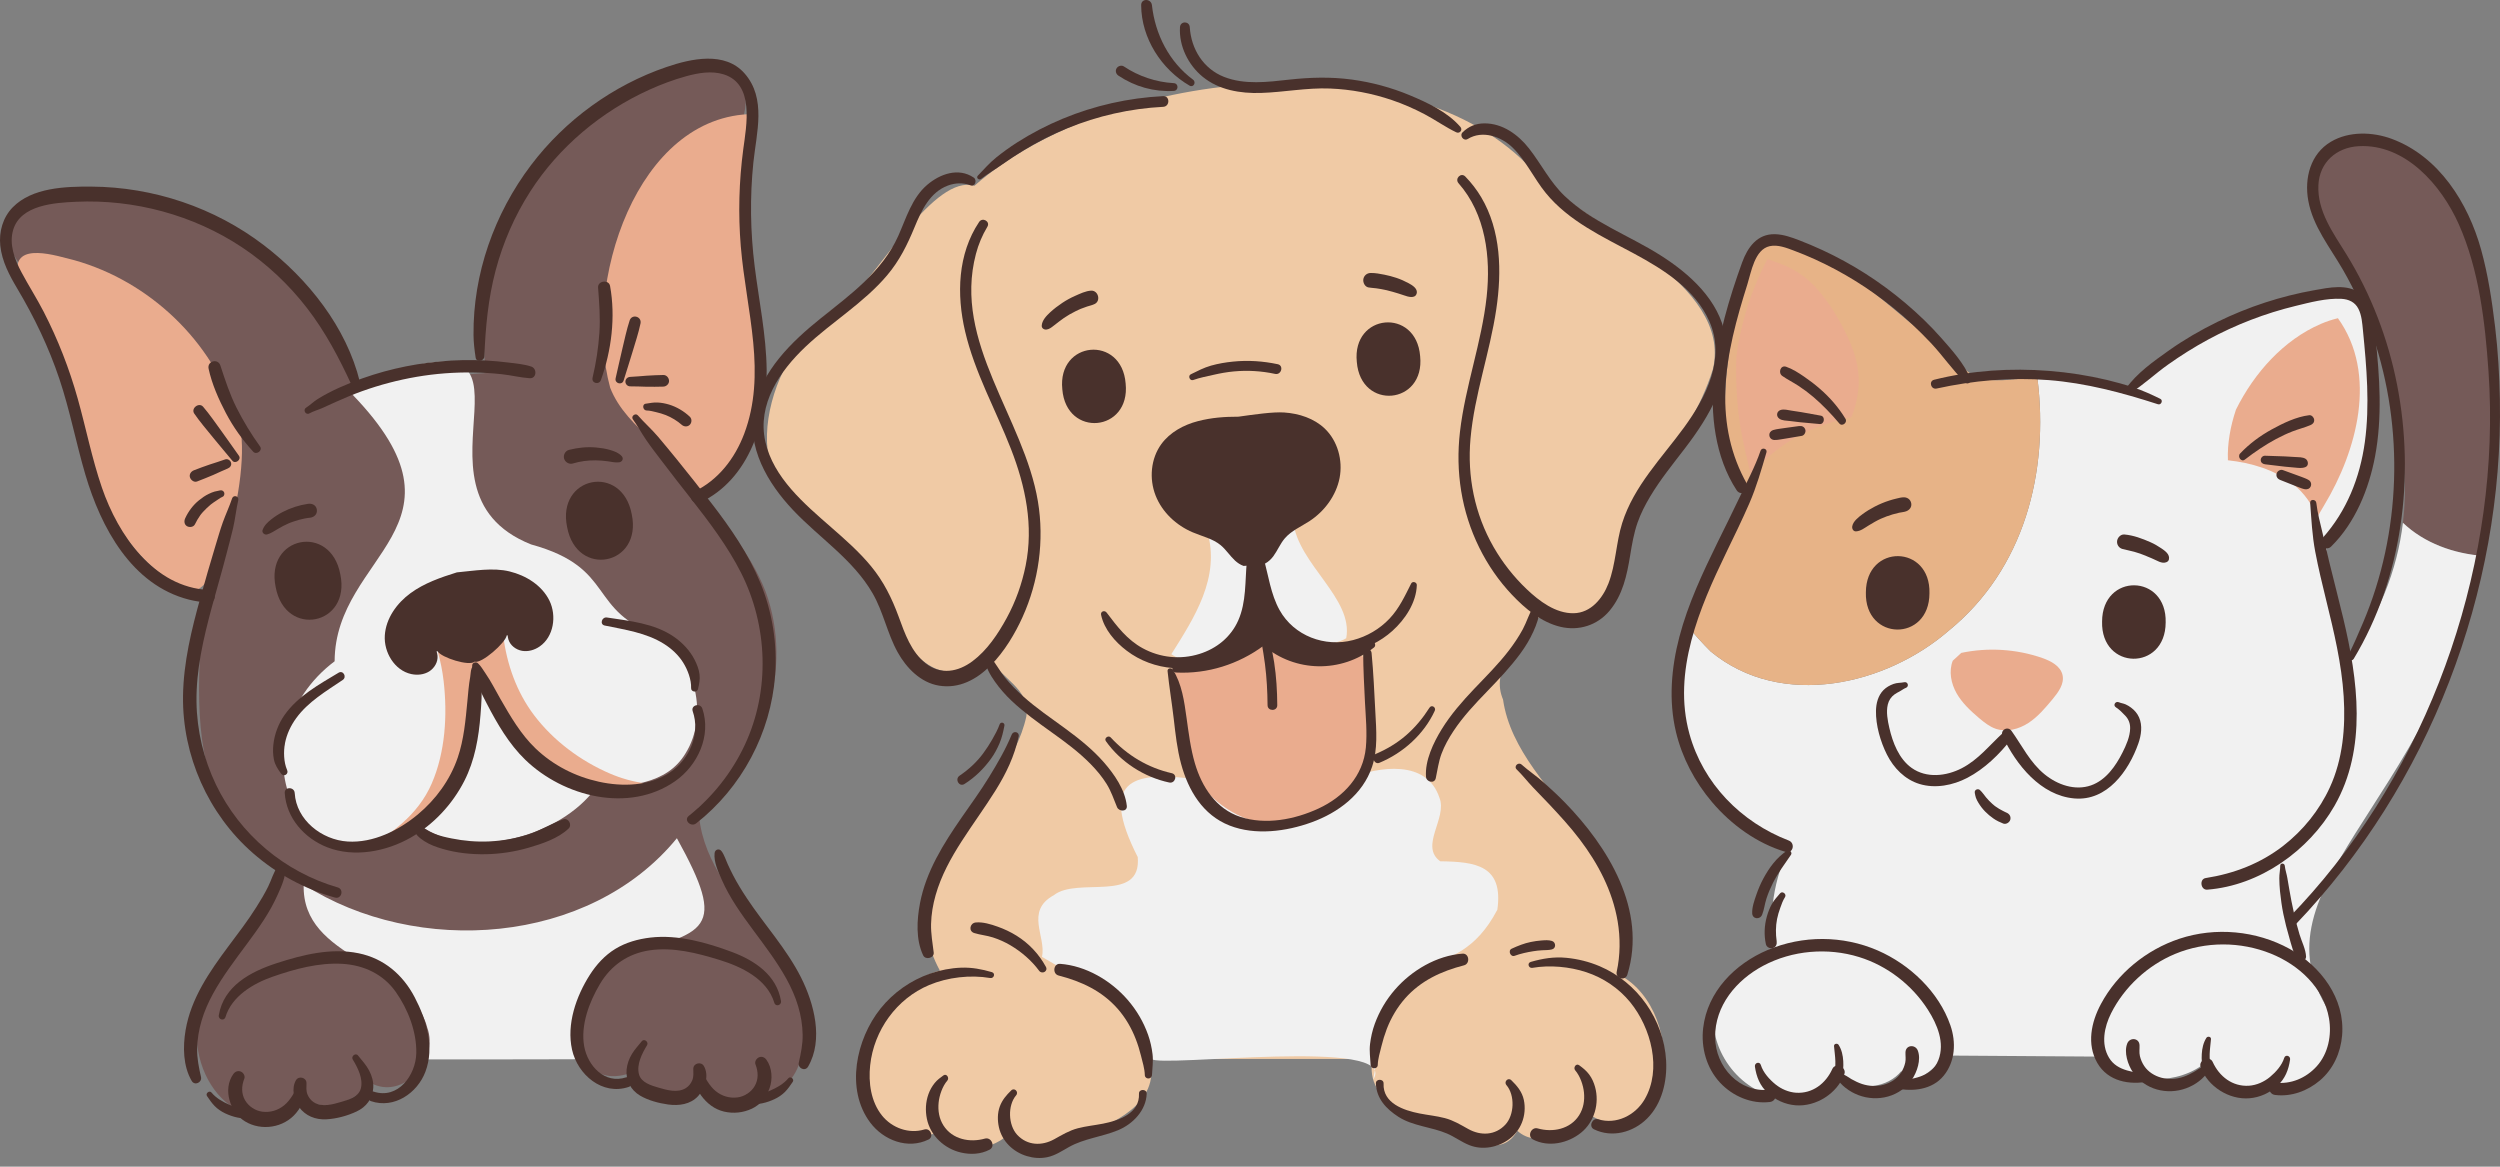 <svg width="120" height="56" viewBox="0 0 120 56" fill="none" xmlns="http://www.w3.org/2000/svg">
<rect x="0" y="0" width="120" height="56" fill="#808080" stroke="none"/>
<g id="Group 10339">
<g id="Group">
<g id="Group_2">
<path id="Vector" d="M77.26 28.611C77.608 24.319 81.023 21.614 82.228 17.692C83.122 13.616 76.474 10.982 73.871 8.531C68.266 1.728 53.325 3.146 46.775 8.916C44.846 8.358 42.234 13.072 40.778 14.34C37.289 16.119 35.003 22.314 38.71 24.765C42.59 26.564 43.128 34.69 47.479 31.511C47.967 32.562 49.476 33.019 49.263 34.395C48.358 38.548 42.537 41.875 45.115 46.589C40.724 47.814 39.893 55.727 44.866 54.414C45.858 55.343 47.403 55.355 48.4 54.459C49.059 55.77 50.756 55.049 51.758 54.577C53.395 53.956 55.711 52.996 55.2 50.83H65.883C65.453 53.043 68.166 53.684 69.723 54.348C70.729 54.764 72.116 55.564 72.831 54.276C73.823 55.189 75.5 54.304 76.335 53.526C80.284 55.859 81.2 48.623 77.717 46.782C79.987 41.387 72.831 38.385 72.146 33.579C72.009 33.252 71.951 32.901 72.015 32.517C72.109 31.962 72.429 31.47 72.723 30.999C72.867 30.611 73.061 30.337 73.291 30.142C73.409 29.996 73.54 29.861 73.693 29.746C74.098 29.444 74.571 29.435 75.014 29.612C75.88 29.535 76.755 29.482 77.26 28.611Z" fill="#F0CAA5"/>
<path id="Vector_2" d="M71.873 43.666C69.754 47.686 67.094 44.399 65.916 51.818C67.229 49.753 55.676 51.27 55.266 50.83C54.561 48.201 51.88 47.056 50.016 45.931C50.229 44.962 49.184 43.739 50.583 42.97C51.725 42.065 54.806 43.382 54.611 41.139C50.837 33.711 61.4 39.737 64.761 37.349C66.202 36.793 68.48 36.438 69.095 38.296C69.483 39.272 68.122 40.615 69.132 41.342C70.822 41.364 72.174 41.531 71.873 43.666Z" fill="#F1F1F1"/>
<path id="Vector_3" d="M64.619 30.635C63.273 31.429 61.41 30.12 60.794 28.871C60.335 27.417 58.613 33.04 56.224 31.402C57.299 29.689 58.611 27.711 57.941 25.486C60.179 26.26 59.874 28.243 62.075 25.052C62.326 27.103 64.976 28.723 64.619 30.635Z" fill="#F1F1F1"/>
<path id="Vector_4" d="M65.554 31.653C64.445 30.535 60.947 31.616 60.606 28.663C59.776 30.162 58.489 31.763 56.441 31.811C54.938 42.063 68.247 42.392 65.554 31.653Z" fill="#EAAC8E"/>
<path id="Vector_5" d="M65.76 30.758C63.099 31.798 60.079 29.432 60.475 26.596C60.276 26.65 60.06 26.618 59.864 26.569C60.703 28.936 58.958 31.659 56.458 31.893C56.215 31.92 56.203 32.27 56.458 32.282C57.966 32.354 59.447 31.887 60.654 30.993C62.172 32.276 64.376 32.315 65.949 31.082C66.102 30.962 65.937 30.694 65.76 30.758Z" fill="#49312C"/>
</g>
<g id="Group_3">
<g id="Group_4">
<path id="Vector_6" d="M46.736 8.522C46.008 8.03 45.122 8.346 44.506 8.872C43.77 9.5 43.498 10.473 43.116 11.325C42.346 13.044 40.806 14.148 39.379 15.293C38 16.401 36.559 17.794 36.2 19.603C35.831 21.468 36.834 23.18 38.073 24.49C39.335 25.825 40.954 26.861 41.887 28.482C42.401 29.373 42.589 30.406 43.086 31.305C43.503 32.059 44.191 32.768 45.074 32.911C46.998 33.224 48.399 31.13 49.08 29.624C49.864 27.891 50.132 25.946 49.82 24.069C49.153 20.053 45.724 16.439 46.845 12.186C46.966 11.726 47.149 11.292 47.393 10.885C47.546 10.63 47.16 10.411 46.998 10.654C45.966 12.197 45.913 14.14 46.323 15.899C46.785 17.882 47.794 19.667 48.527 21.552C49.227 23.35 49.618 25.228 49.231 27.149C49.054 28.025 48.752 28.874 48.325 29.659C47.907 30.425 47.387 31.211 46.678 31.739C45.993 32.25 45.162 32.405 44.449 31.854C43.735 31.3 43.43 30.404 43.131 29.588C42.807 28.706 42.41 27.906 41.81 27.178C41.241 26.487 40.565 25.895 39.893 25.307C38.616 24.19 37.123 22.935 36.736 21.197C36.335 19.402 37.435 17.803 38.68 16.629C39.937 15.444 41.454 14.545 42.578 13.219C43.171 12.521 43.551 11.749 43.898 10.908C44.227 10.109 44.629 9.234 45.496 8.908C45.843 8.778 46.231 8.759 46.579 8.895C46.805 8.982 46.916 8.643 46.736 8.522Z" fill="#49312C"/>
</g>
<g id="Group_5">
<path id="Vector_7" d="M47.275 31.659C47.315 32.034 47.541 32.415 47.755 32.718C47.992 33.053 48.261 33.359 48.559 33.641C49.15 34.199 49.814 34.674 50.473 35.146C51.132 35.616 51.785 36.098 52.353 36.678C52.64 36.971 52.904 37.286 53.121 37.636C53.341 37.99 53.46 38.364 53.619 38.745C53.711 38.965 54.118 38.976 54.087 38.681C54.005 37.905 53.485 37.163 52.985 36.59C52.44 35.967 51.785 35.448 51.12 34.96C50.44 34.461 49.738 33.988 49.109 33.423C48.802 33.148 48.508 32.852 48.246 32.533C47.992 32.221 47.808 31.846 47.542 31.548C47.457 31.452 47.261 31.523 47.275 31.659Z" fill="#49312C"/>
</g>
<g id="Group_6">
<path id="Vector_8" d="M53.081 35.574C53.792 36.58 54.919 37.304 56.124 37.561C56.414 37.623 56.539 37.18 56.247 37.114C55.1 36.855 54.11 36.257 53.312 35.395C53.201 35.275 52.983 35.435 53.081 35.574Z" fill="#49312C"/>
</g>
<g id="Group_7">
<path id="Vector_9" d="M52.852 29.516C53.002 30.213 53.524 30.811 54.081 31.233C54.724 31.722 55.499 32.004 56.304 32.067C57.965 32.197 59.62 31.464 60.236 29.841C60.596 28.891 60.597 27.846 60.449 26.856C60.395 26.491 59.88 26.622 59.849 26.938C59.757 27.891 59.831 28.886 59.435 29.782C59.082 30.581 58.396 31.133 57.569 31.39C56.663 31.673 55.686 31.571 54.852 31.117C54.1 30.708 53.623 30.069 53.118 29.404C53.021 29.275 52.815 29.345 52.852 29.516Z" fill="#49312C"/>
</g>
<g id="Group_8">
<path id="Vector_10" d="M57.274 18.241C57.583 18.13 57.93 18.064 58.251 17.991C58.57 17.918 58.894 17.859 59.221 17.829C59.884 17.767 60.552 17.806 61.203 17.947C61.506 18.013 61.635 17.546 61.331 17.482C60.626 17.332 59.902 17.284 59.185 17.357C58.828 17.393 58.474 17.452 58.129 17.55C57.779 17.65 57.481 17.807 57.158 17.966C57.006 18.04 57.112 18.298 57.274 18.241Z" fill="#49312C"/>
</g>
<g id="Group_9">
<path id="Vector_11" d="M70.452 6.671C71.156 6.235 72.066 6.553 72.614 7.093C73.256 7.724 73.632 8.57 74.198 9.264C75.304 10.62 76.94 11.368 78.447 12.179C79.861 12.941 81.367 13.889 82.045 15.415C82.842 17.209 81.895 19.061 80.837 20.514C79.762 21.989 78.427 23.326 77.865 25.107C77.567 26.053 77.564 27.075 77.206 28.004C76.93 28.721 76.364 29.421 75.535 29.435C74.668 29.449 73.882 28.852 73.285 28.284C72.659 27.689 72.122 27.006 71.692 26.257C70.784 24.673 70.422 22.871 70.584 21.056C70.772 18.941 71.513 16.928 71.823 14.834C72.09 13.036 72.051 11.07 71.096 9.464C70.882 9.104 70.625 8.772 70.333 8.472C70.126 8.259 69.816 8.577 70.01 8.796C71.311 10.272 71.564 12.349 71.36 14.237C71.123 16.433 70.334 18.527 70.079 20.721C69.856 22.642 70.148 24.55 71.006 26.289C71.412 27.111 71.941 27.88 72.572 28.546C73.205 29.215 73.98 29.866 74.896 30.086C75.782 30.298 76.676 30.016 77.261 29.313C77.892 28.556 78.092 27.613 78.247 26.664C78.334 26.133 78.423 25.603 78.6 25.093C78.754 24.652 78.969 24.234 79.208 23.833C79.697 23.014 80.301 22.273 80.879 21.517C82.049 19.988 83.167 18.131 82.815 16.123C82.515 14.406 81.104 13.142 79.7 12.253C78.18 11.291 76.428 10.666 75.106 9.41C74.403 8.742 73.985 7.883 73.394 7.127C72.875 6.465 72.125 5.916 71.247 5.922C70.841 5.924 70.495 6.066 70.205 6.351C70.042 6.511 70.253 6.794 70.452 6.671Z" fill="#49312C"/>
</g>
<g id="Group_10">
<path id="Vector_12" d="M73.59 29.141C73.389 29.473 73.277 29.866 73.091 30.21C72.9 30.561 72.675 30.897 72.433 31.214C71.927 31.878 71.33 32.466 70.756 33.07C70.188 33.668 69.638 34.295 69.204 34.999C68.807 35.644 68.389 36.51 68.449 37.29C68.469 37.542 68.856 37.632 68.917 37.353C69.004 36.956 69.049 36.565 69.193 36.18C69.337 35.795 69.541 35.432 69.767 35.09C70.229 34.392 70.806 33.782 71.386 33.182C71.949 32.599 72.51 32.01 72.989 31.354C73.225 31.03 73.433 30.688 73.598 30.323C73.746 29.994 73.911 29.587 73.882 29.221C73.87 29.07 73.675 29.002 73.59 29.141Z" fill="#49312C"/>
</g>
<g id="Group_11">
<path id="Vector_13" d="M68.614 33.971C68.306 34.458 67.931 34.913 67.495 35.291C67.058 35.671 66.561 35.965 66.029 36.192C65.79 36.294 65.965 36.716 66.208 36.616C67.35 36.144 68.348 35.247 68.868 34.119C68.946 33.949 68.717 33.807 68.614 33.971Z" fill="#49312C"/>
</g>
<g id="Group_12">
<path id="Vector_14" d="M67.736 28.009C67.433 28.608 67.164 29.201 66.695 29.696C66.221 30.195 65.618 30.548 64.953 30.723C63.592 31.081 62.109 30.521 61.42 29.285C60.994 28.522 60.89 27.632 60.653 26.803C60.559 26.479 60.041 26.532 60.052 26.884C60.109 28.57 60.708 30.443 62.399 31.128C63.861 31.72 65.68 31.326 66.838 30.28C67.448 29.73 67.983 28.925 68.007 28.083C68.011 27.942 67.802 27.88 67.736 28.009Z" fill="#49312C"/>
</g>
<path id="Vector_15" d="M64.301 22.94C64.136 23.784 63.585 24.532 62.867 25.006C62.456 25.276 61.981 25.473 61.664 25.848C61.445 26.107 61.319 26.431 61.117 26.704C60.914 26.975 60.585 27.204 60.256 27.128L59.689 27.164C59.539 27.11 59.396 27.015 59.28 26.907C59.031 26.676 58.849 26.38 58.588 26.165C58.207 25.854 57.706 25.746 57.253 25.553C56.459 25.218 55.781 24.585 55.468 23.783C55.153 22.98 55.236 22.018 55.741 21.32C56.158 20.747 56.82 20.39 57.507 20.213C58.163 20.045 58.773 20.001 59.444 20.001C60.2 19.894 61.119 19.762 61.648 19.8C62.356 19.848 63.072 20.081 63.585 20.568C64.209 21.162 64.463 22.094 64.301 22.94Z" fill="#49312C"/>
<g id="Group_13">
<path id="Vector_16" d="M47.096 8.585C47.418 8.332 47.79 8.121 48.125 7.882C48.452 7.649 48.789 7.431 49.131 7.222C49.797 6.814 50.497 6.46 51.22 6.163C52.687 5.562 54.249 5.208 55.833 5.128C56.162 5.112 56.164 4.598 55.833 4.614C54.175 4.698 52.539 5.063 51.006 5.7C50.243 6.016 49.509 6.399 48.813 6.843C48.47 7.063 48.139 7.303 47.821 7.557C47.491 7.821 47.231 8.129 46.939 8.428C46.836 8.533 46.987 8.672 47.096 8.585Z" fill="#49312C"/>
</g>
<g id="Group_14">
<path id="Vector_17" d="M70.099 6.092C69.482 5.376 68.522 4.928 67.662 4.569C66.772 4.198 65.836 3.947 64.88 3.818C63.874 3.683 62.882 3.712 61.876 3.823C60.846 3.937 59.749 4.08 58.757 3.692C57.757 3.301 57.175 2.353 57.109 1.304C57.09 1.002 56.657 1.001 56.639 1.304C56.584 2.209 57.036 3.121 57.734 3.69C58.511 4.323 59.539 4.491 60.515 4.462C61.63 4.428 62.723 4.204 63.842 4.249C64.854 4.289 65.857 4.48 66.817 4.806C67.353 4.988 67.87 5.215 68.372 5.478C68.893 5.751 69.369 6.096 69.899 6.35C70.069 6.432 70.223 6.237 70.099 6.092Z" fill="#49312C"/>
</g>
<g id="Group_15">
<path id="Vector_18" d="M57.265 3.823C56.12 2.976 55.447 1.646 55.293 0.249C55.258 -0.074 54.775 -0.092 54.776 0.249C54.783 1.832 55.748 3.33 57.098 4.11C57.287 4.22 57.433 3.948 57.265 3.823Z" fill="#49312C"/>
</g>
<g id="Group_16">
<path id="Vector_19" d="M56.341 3.991C55.496 3.944 54.648 3.661 53.946 3.189C53.831 3.112 53.662 3.167 53.595 3.281C53.521 3.408 53.571 3.556 53.687 3.633C54.476 4.159 55.393 4.418 56.34 4.364C56.58 4.35 56.581 4.005 56.341 3.991Z" fill="#49312C"/>
</g>
<g id="Group_17">
<path id="Vector_20" d="M50.202 46.405C49.866 45.793 49.391 45.286 48.799 44.916C48.511 44.736 48.201 44.59 47.88 44.477C47.566 44.365 47.171 44.244 46.834 44.279C46.554 44.308 46.472 44.696 46.765 44.787C47.058 44.877 47.367 44.902 47.661 44.997C47.956 45.092 48.236 45.218 48.502 45.375C49.027 45.686 49.513 46.103 49.877 46.595C50.018 46.785 50.321 46.622 50.202 46.405Z" fill="#49312C"/>
</g>
<g id="Group_18">
<path id="Vector_21" d="M47.609 46.662C47.116 46.519 46.654 46.43 46.137 46.448C45.637 46.466 45.132 46.566 44.66 46.728C43.72 47.052 42.885 47.637 42.263 48.414C41.096 49.874 40.568 52.282 41.771 53.884C42.412 54.737 43.577 55.185 44.573 54.695C44.842 54.563 44.654 54.127 44.371 54.214C43.633 54.441 42.814 54.142 42.337 53.547C41.8 52.877 41.679 51.963 41.768 51.132C41.947 49.454 43.038 47.937 44.598 47.282C45.49 46.908 46.574 46.782 47.53 46.945C47.714 46.977 47.794 46.715 47.609 46.662Z" fill="#49312C"/>
</g>
<g id="Group_19">
<path id="Vector_22" d="M45.283 51.62C45.128 51.732 44.983 51.837 44.863 51.988C44.733 52.151 44.637 52.32 44.566 52.517C44.429 52.898 44.41 53.309 44.491 53.705C44.658 54.518 45.336 55.142 46.134 55.324C46.596 55.429 47.074 55.405 47.498 55.186C47.793 55.033 47.589 54.563 47.273 54.653C46.554 54.858 45.714 54.692 45.288 54.025C45.078 53.696 45.016 53.316 45.053 52.931C45.087 52.577 45.237 52.14 45.473 51.867C45.581 51.741 45.438 51.51 45.283 51.62Z" fill="#49312C"/>
</g>
<g id="Group_20">
<path id="Vector_23" d="M48.54 52.339C48.303 52.568 48.103 52.802 47.989 53.115C47.875 53.429 47.876 53.786 47.948 54.109C48.098 54.785 48.634 55.296 49.287 55.492C49.609 55.589 49.944 55.614 50.275 55.544C50.655 55.464 50.982 55.241 51.316 55.054C52.049 54.644 52.903 54.568 53.671 54.248C54.383 53.952 55.014 53.296 55.041 52.498C55.049 52.259 54.66 52.26 54.671 52.498C54.714 53.446 53.704 53.786 52.947 53.935C52.544 54.014 52.135 54.053 51.735 54.157C51.322 54.265 50.973 54.478 50.603 54.683C50.007 55.014 49.31 54.992 48.825 54.471C48.394 54.007 48.358 53.062 48.775 52.574C48.912 52.413 48.696 52.188 48.54 52.339Z" fill="#49312C"/>
</g>
<g id="Group_21">
<path id="Vector_24" d="M55.295 51.601C55.31 51.261 55.363 50.945 55.322 50.602C55.284 50.286 55.215 49.974 55.109 49.673C54.889 49.053 54.558 48.489 54.127 47.992C53.324 47.065 52.122 46.356 50.885 46.264C50.562 46.239 50.503 46.744 50.81 46.824C51.902 47.106 52.885 47.557 53.645 48.418C54.02 48.843 54.315 49.351 54.518 49.88C54.619 50.14 54.701 50.407 54.768 50.677C54.841 50.971 54.944 51.298 54.951 51.601C54.956 51.823 55.286 51.822 55.295 51.601Z" fill="#49312C"/>
</g>
<g id="Group_22">
<path id="Vector_25" d="M48.561 35.261C48.273 35.966 47.873 36.649 47.475 37.298C47.065 37.967 46.602 38.601 46.155 39.246C45.288 40.496 44.449 41.835 44.16 43.352C44.007 44.156 43.953 45.099 44.312 45.858C44.424 46.094 44.849 45.987 44.818 45.722C44.763 45.26 44.68 44.817 44.691 44.349C44.703 43.879 44.782 43.417 44.91 42.966C45.174 42.033 45.646 41.179 46.168 40.368C46.693 39.552 47.269 38.769 47.783 37.946C48.295 37.126 48.692 36.301 48.897 35.353C48.945 35.13 48.645 35.057 48.561 35.261Z" fill="#49312C"/>
</g>
<g id="Group_23">
<path id="Vector_26" d="M47.982 34.771C47.892 35.021 47.757 35.268 47.625 35.499C47.495 35.727 47.349 35.95 47.193 36.162C46.884 36.581 46.491 36.942 46.06 37.232C45.815 37.397 46.04 37.793 46.294 37.632C46.795 37.316 47.216 36.904 47.563 36.425C47.735 36.188 47.868 35.939 47.981 35.67C48.095 35.396 48.156 35.124 48.212 34.834C48.241 34.683 48.034 34.626 47.982 34.771Z" fill="#49312C"/>
</g>
<g id="Group_24">
<path id="Vector_27" d="M56.043 32.212C56.123 32.976 56.25 33.736 56.339 34.5C56.423 35.227 56.501 35.956 56.692 36.664C57.038 37.943 57.739 39.124 59.02 39.626C60.255 40.111 61.737 39.913 62.954 39.472C64.229 39.01 65.413 38.134 65.859 36.805C66.141 35.965 66.063 35.056 66.017 34.186C65.967 33.237 65.926 32.287 65.836 31.342C65.811 31.088 65.43 31.077 65.432 31.342C65.437 32.127 65.479 32.912 65.518 33.696C65.555 34.421 65.629 35.16 65.561 35.885C65.431 37.248 64.494 38.25 63.289 38.809C62.152 39.337 60.75 39.609 59.533 39.209C58.368 38.826 57.688 37.77 57.356 36.642C57.148 35.932 57.057 35.194 56.955 34.463C56.844 33.67 56.734 32.833 56.297 32.143C56.231 32.038 56.028 32.069 56.043 32.212Z" fill="#49312C"/>
</g>
<g id="Group_25">
<path id="Vector_28" d="M60.4 29.889C60.497 30.552 60.632 31.208 60.718 31.873C60.802 32.528 60.838 33.189 60.843 33.85C60.844 34.15 61.311 34.151 61.309 33.85C61.301 32.496 61.148 31.053 60.615 29.799C60.558 29.666 60.383 29.771 60.4 29.889Z" fill="#49312C"/>
</g>
<path id="Vector_29" d="M54.031 18.407C54.273 20.745 51.177 21.028 50.991 18.685C50.75 16.348 53.846 16.065 54.031 18.407Z" fill="#49312C"/>
<path id="Vector_30" d="M68.167 17.096C68.409 19.434 65.313 19.717 65.127 17.374C64.886 15.037 67.981 14.754 68.167 17.096Z" fill="#49312C"/>
<g id="Group_26">
<path id="Vector_31" d="M50.243 15.817C50.366 15.797 50.463 15.723 50.559 15.648C50.655 15.573 50.731 15.518 50.829 15.439C50.972 15.326 51.158 15.198 51.337 15.094C51.43 15.04 51.524 14.99 51.62 14.943C51.669 14.919 51.717 14.896 51.765 14.874C51.792 14.861 51.819 14.849 51.847 14.837C51.859 14.832 51.897 14.816 51.863 14.829C51.968 14.786 52.074 14.748 52.181 14.713C52.305 14.673 52.435 14.648 52.551 14.588C52.851 14.433 52.713 13.938 52.379 13.951C52.116 13.962 51.837 14.1 51.6 14.204C51.387 14.298 51.185 14.409 50.991 14.538C50.787 14.674 50.587 14.825 50.407 14.992C50.228 15.158 50.015 15.379 50.003 15.634C49.997 15.768 50.129 15.836 50.243 15.817Z" fill="#49312C"/>
</g>
<g id="Group_27">
<path id="Vector_32" d="M67.998 14.095C68.07 13.855 67.784 13.686 67.61 13.592C67.419 13.49 67.223 13.402 67.017 13.334C66.833 13.274 66.646 13.224 66.456 13.186C66.241 13.142 66.007 13.099 65.786 13.103C65.609 13.106 65.462 13.235 65.439 13.41C65.418 13.568 65.518 13.771 65.692 13.798C65.807 13.816 65.923 13.824 66.039 13.837C66.061 13.84 66.091 13.844 66.052 13.838C66.076 13.842 66.1 13.845 66.124 13.849C66.171 13.856 66.219 13.864 66.267 13.872C66.464 13.906 66.659 13.95 66.85 14.007C67.034 14.061 67.22 14.115 67.401 14.179C67.575 14.242 67.921 14.351 67.998 14.095Z" fill="#49312C"/>
</g>
<g id="Group_28">
<path id="Vector_33" d="M72.702 45.879C72.989 45.773 73.289 45.709 73.589 45.66C73.73 45.636 73.872 45.623 74.015 45.613C74.175 45.602 74.339 45.613 74.495 45.571C74.702 45.516 74.687 45.229 74.495 45.166C74.332 45.113 74.151 45.131 73.982 45.143C73.815 45.155 73.648 45.181 73.483 45.214C73.161 45.279 72.857 45.401 72.559 45.538C72.369 45.626 72.504 45.953 72.702 45.879Z" fill="#49312C"/>
</g>
<g id="Group_29">
<path id="Vector_34" d="M73.553 46.457C74.391 46.313 75.336 46.399 76.14 46.665C76.965 46.938 77.704 47.436 78.254 48.111C79.249 49.334 79.785 51.33 78.941 52.771C78.494 53.534 77.585 53.994 76.713 53.725C76.433 53.639 76.239 54.073 76.51 54.206C77.374 54.63 78.396 54.354 79.061 53.69C79.777 52.976 80.029 51.896 79.974 50.913C79.864 48.945 78.596 47.147 76.783 46.378C76.273 46.162 75.737 46.029 75.187 45.975C74.59 45.917 74.045 46.007 73.475 46.172C73.29 46.226 73.37 46.488 73.553 46.457Z" fill="#49312C"/>
</g>
<g id="Group_30">
<path id="Vector_35" d="M75.611 51.378C75.846 51.651 75.997 52.087 76.031 52.442C76.068 52.827 76.006 53.207 75.796 53.536C75.37 54.203 74.53 54.369 73.81 54.164C73.498 54.075 73.288 54.542 73.586 54.697C74.327 55.081 75.258 54.88 75.889 54.371C76.533 53.852 76.782 52.962 76.563 52.173C76.504 51.96 76.416 51.759 76.284 51.581C76.146 51.395 75.987 51.266 75.8 51.131C75.648 51.022 75.501 51.251 75.611 51.378Z" fill="#49312C"/>
</g>
<g id="Group_31">
<path id="Vector_36" d="M72.309 52.085C72.726 52.573 72.689 53.518 72.258 53.982C71.774 54.503 71.076 54.525 70.48 54.194C70.11 53.989 69.763 53.775 69.348 53.668C68.949 53.564 68.539 53.526 68.136 53.446C67.379 53.297 66.369 52.958 66.412 52.009C66.423 51.771 66.034 51.77 66.043 52.009C66.067 52.735 66.546 53.235 67.127 53.609C67.815 54.052 68.713 54.092 69.459 54.411C69.828 54.569 70.15 54.816 70.524 54.965C70.849 55.095 71.186 55.123 71.53 55.065C72.2 54.953 72.797 54.526 73.051 53.888C73.188 53.545 73.221 53.157 73.144 52.795C73.062 52.409 72.82 52.117 72.543 51.85C72.388 51.699 72.171 51.924 72.309 52.085Z" fill="#49312C"/>
</g>
<g id="Group_32">
<path id="Vector_37" d="M66.133 51.112C66.14 50.821 66.238 50.512 66.306 50.229C66.375 49.945 66.461 49.665 66.565 49.391C66.768 48.862 67.065 48.354 67.439 47.929C68.199 47.068 69.182 46.618 70.274 46.335C70.578 46.256 70.525 45.75 70.198 45.775C68.961 45.868 67.761 46.576 66.957 47.503C66.535 47.989 66.209 48.541 65.989 49.145C65.875 49.458 65.802 49.784 65.762 50.114C65.72 50.457 65.774 50.771 65.789 51.112C65.798 51.333 66.128 51.335 66.133 51.112Z" fill="#49312C"/>
</g>
<g id="Group_33">
<path id="Vector_38" d="M72.801 36.934C73.077 37.201 73.311 37.507 73.576 37.786C73.83 38.054 74.09 38.316 74.343 38.585C74.86 39.134 75.368 39.686 75.825 40.288C76.71 41.453 77.4 42.765 77.647 44.22C77.78 45.008 77.776 45.859 77.602 46.64C77.528 46.972 78.012 47.107 78.113 46.781C79.068 43.691 77.189 40.647 75.106 38.511C74.786 38.183 74.449 37.873 74.108 37.567C73.765 37.259 73.379 37.005 73.036 36.699C72.877 36.558 72.646 36.784 72.801 36.934Z" fill="#49312C"/>
</g>
</g>
</g>
<g id="Group_34">
<g id="Group_35">
<path id="Vector_39" d="M35.236 50.839C34.816 50.794 16.943 50.921 16.719 50.798C15.91 47.972 12.783 44.762 13.898 41.846C16.035 40.561 18.845 42.757 21.286 42.076C26.935 42.041 29.754 36.831 32.17 39.227C34.95 42.235 35.765 47.323 35.236 50.839Z" fill="#F1F1F1"/>
<path id="Vector_40" d="M38.406 50.918C37.829 53.024 34.749 53.745 33.652 51.7C32.906 52.936 30.95 52.782 30.383 51.461C26.929 52.801 26.946 46.871 29.625 45.863C33.986 44.793 34.939 44.664 32.491 40.234C28.29 45.374 20.007 45.935 14.577 42.458C14.467 46.096 19.669 46.134 20.507 49.327C21.094 50.898 19.334 52.839 17.774 51.972C17.112 52.785 15.823 53.396 14.832 52.85C14.7 52.821 14.567 52.784 14.439 52.738C11.356 55.336 8.452 51.087 9.774 48.09C10.604 45.675 12.67 43.976 13.693 41.665C7.202 38.128 10.493 29.845 9.724 23.997C9.074 19.267 5.748 15.376 1.527 13.341C-4.265 7.522 12.705 6.663 17.168 18.351L23.323 17.904C21.769 4.82 39.694 -0.962 35.014 7.105C31.947 9.603 30.085 13.463 30.629 17.459C30.873 22.008 35.22 24.444 36.754 28.409C38.101 32.094 36.731 36.485 33.535 38.757C33.591 43.405 39.831 46.117 38.406 50.918Z" fill="#755A58"/>
<path id="Vector_41" d="M32.909 36.155C31.996 37.687 30.156 37.717 28.582 37.84C26.902 40.147 22.68 41.276 20.339 39.739C13.935 43.263 11.224 35.39 16.062 31.741C16.08 26.584 23.032 25.279 16.916 18.938C16.587 18.557 17.412 18.435 17.636 18.312C27.552 14.434 18.793 23.454 25.49 26.132C29.641 27.273 28.124 29.34 31.717 30.555C31.715 30.553 31.713 30.551 31.711 30.551C33.376 31.707 34.024 34.364 32.909 36.155Z" fill="#F1F1F1"/>
<path id="Vector_42" d="M29.287 37.135C27.875 36.532 26.559 35.552 25.633 34.325C24.786 33.202 24.33 31.88 24.152 30.505C23.384 31.462 22.207 32.025 21.012 31.278C21.143 31.734 21.237 32.202 21.293 32.682C21.482 34.306 21.379 36.1 20.721 37.613C20.398 38.356 19.901 38.99 19.293 39.523C18.746 40.003 18.099 40.465 17.384 40.66C19.909 41.332 23.351 36.353 22.952 32.535C24.346 35.898 28.801 39.689 30.962 37.599C30.388 37.522 29.828 37.366 29.287 37.135Z" fill="#EAAC8E"/>
<path id="Vector_43" d="M16.335 27.567C16.852 30.019 13.693 30.646 13.233 28.184C12.717 25.732 15.876 25.104 16.335 27.567Z" fill="#49312C"/>
<path id="Vector_44" d="M27.222 25.303C27.682 27.766 30.841 27.138 30.324 24.686C29.864 22.224 26.706 22.852 27.222 25.303Z" fill="#49312C"/>
<path id="Vector_45" d="M36.162 5.474C34.086 11.221 39.324 21.161 33.323 23.686C32.496 21.62 30.102 20.69 29.289 18.614C27.928 13.621 30.562 5.513 36.162 5.474Z" fill="#EAAC8E"/>
<path id="Vector_46" d="M11.305 19.947C12.364 21.464 10.521 29.777 8.705 28.172C3.164 25.142 4.455 17.592 0.842 13.087C0.636 11.568 2.744 12.291 3.573 12.491C7.165 13.501 10.202 16.37 11.305 19.947Z" fill="#EAAC8E"/>
</g>
<g id="Group_36">
<g id="Group_37">
<path id="Vector_47" d="M11.141 23.923C11.01 24.313 10.834 24.689 10.694 25.076C10.556 25.462 10.447 25.859 10.326 26.251C10.081 27.046 9.858 27.848 9.632 28.649C9.196 30.201 8.807 31.791 8.785 33.412C8.748 36.266 9.989 39.07 12.14 40.949C13.276 41.942 14.626 42.677 16.079 43.084C16.392 43.172 16.525 42.688 16.213 42.597C13.663 41.86 11.518 40.058 10.367 37.664C9.776 36.435 9.451 35.063 9.432 33.7C9.41 32.15 9.767 30.635 10.167 29.147C10.395 28.298 10.649 27.456 10.867 26.604C10.973 26.192 11.088 25.78 11.185 25.365C11.29 24.915 11.334 24.454 11.437 24.005C11.482 23.812 11.204 23.736 11.141 23.923Z" fill="#49312C"/>
</g>
<g id="Group_38">
<path id="Vector_48" d="M22.674 32.009C22.702 31.941 22.631 32.096 22.635 32.086C22.588 32.214 22.594 32.356 22.57 32.49C22.5 32.878 22.471 33.27 22.434 33.663C22.348 34.566 22.267 35.499 21.972 36.363C21.607 37.433 20.924 38.368 20.06 39.09C19.138 39.859 17.915 40.471 16.685 40.393C15.445 40.315 14.222 39.363 14.146 38.065C14.128 37.758 13.647 37.757 13.667 38.065C13.743 39.265 14.614 40.243 15.708 40.67C17.001 41.174 18.542 40.875 19.716 40.204C20.811 39.578 21.71 38.613 22.284 37.492C22.792 36.499 22.98 35.402 23.065 34.299C23.105 33.782 23.145 33.252 23.106 32.734C23.087 32.48 23.07 32.203 22.988 32.008C22.924 31.855 22.738 31.855 22.674 32.009Z" fill="#49312C"/>
</g>
<g id="Group_39">
<path id="Vector_49" d="M13.782 36.962C13.617 36.591 13.604 36.069 13.679 35.677C13.762 35.241 13.956 34.833 14.215 34.475C14.786 33.685 15.659 33.174 16.452 32.637C16.663 32.494 16.473 32.156 16.25 32.291C15.319 32.852 14.306 33.405 13.663 34.313C13.367 34.73 13.177 35.232 13.121 35.74C13.095 35.976 13.101 36.218 13.147 36.452C13.199 36.718 13.337 36.919 13.49 37.132C13.618 37.311 13.871 37.161 13.782 36.962Z" fill="#49312C"/>
</g>
<g id="Group_40">
<path id="Vector_50" d="M17.277 18.34C16.633 15.709 14.784 13.387 12.662 11.767C10.298 9.961 7.358 8.974 4.385 8.957C3.143 8.95 1.546 8.998 0.613 9.949C0.136 10.435 -0.057 11.124 0.014 11.794C0.095 12.549 0.45 13.214 0.832 13.856C1.651 15.236 2.344 16.673 2.853 18.197C3.357 19.702 3.651 21.265 4.099 22.786C4.843 25.308 6.308 28.078 9.07 28.782C9.38 28.861 9.7 28.905 10.019 28.921C10.406 28.94 10.405 28.338 10.019 28.319C7.375 28.191 5.671 25.676 4.892 23.407C4.413 22.011 4.13 20.558 3.732 19.139C3.329 17.699 2.783 16.299 2.099 14.969C1.766 14.321 1.372 13.709 1.03 13.067C0.705 12.459 0.424 11.718 0.635 11.025C0.998 9.83 2.629 9.731 3.654 9.685C6.441 9.558 9.281 10.319 11.609 11.866C12.802 12.658 13.866 13.659 14.741 14.793C15.621 15.932 16.288 17.201 16.887 18.504C16.991 18.729 17.332 18.566 17.277 18.34Z" fill="#49312C"/>
</g>
<g id="Group_41">
<path id="Vector_51" d="M12.482 21.429C12.058 20.843 11.678 20.215 11.353 19.57C11.024 18.916 10.806 18.236 10.578 17.544C10.46 17.185 9.934 17.33 10.013 17.699C10.171 18.436 10.495 19.164 10.844 19.829C11.2 20.506 11.64 21.117 12.154 21.682C12.311 21.853 12.622 21.623 12.482 21.429Z" fill="#49312C"/>
</g>
<g id="Group_42">
<path id="Vector_52" d="M11.468 21.876C11.188 21.486 10.918 21.088 10.634 20.7C10.346 20.306 10.068 19.895 9.75 19.524C9.551 19.293 9.15 19.599 9.325 19.853C9.6 20.255 9.927 20.63 10.233 21.009C10.535 21.383 10.85 21.746 11.155 22.117C11.297 22.29 11.6 22.06 11.468 21.876Z" fill="#49312C"/>
</g>
<g id="Group_43">
<path id="Vector_53" d="M10.811 22.05C10.561 22.139 10.311 22.218 10.059 22.299C9.807 22.379 9.561 22.481 9.313 22.572C9.177 22.622 9.069 22.763 9.119 22.915C9.161 23.045 9.317 23.168 9.462 23.11C9.72 23.006 9.983 22.91 10.237 22.797C10.474 22.691 10.694 22.587 10.932 22.488C11.045 22.441 11.126 22.338 11.09 22.209C11.059 22.097 10.927 22.009 10.811 22.05Z" fill="#49312C"/>
</g>
<g id="Group_44">
<path id="Vector_54" d="M10.562 23.539C10.475 23.561 10.386 23.573 10.299 23.596C10.206 23.62 10.115 23.664 10.027 23.704C9.855 23.783 9.697 23.897 9.55 24.015C9.268 24.241 9.032 24.559 8.885 24.887C8.827 25.017 8.843 25.187 8.984 25.262C9.107 25.326 9.292 25.301 9.359 25.163C9.43 25.015 9.514 24.872 9.609 24.738C9.623 24.72 9.636 24.702 9.649 24.684C9.612 24.734 9.657 24.674 9.662 24.668C9.686 24.639 9.71 24.61 9.735 24.582C9.793 24.518 9.854 24.458 9.916 24.397C9.974 24.34 10.035 24.285 10.098 24.233C10.113 24.221 10.127 24.209 10.142 24.198C10.102 24.228 10.161 24.184 10.164 24.182C10.197 24.158 10.231 24.133 10.264 24.109C10.331 24.061 10.403 24.02 10.47 23.972C10.541 23.922 10.61 23.876 10.69 23.842C10.765 23.81 10.787 23.702 10.758 23.634C10.724 23.559 10.644 23.518 10.562 23.539Z" fill="#49312C"/>
</g>
<g id="Group_45">
<path id="Vector_55" d="M14.853 19.842C15.048 19.733 15.283 19.672 15.488 19.579C15.695 19.485 15.901 19.389 16.109 19.296C16.526 19.108 16.949 18.932 17.379 18.777C18.233 18.471 19.114 18.239 20.008 18.086C20.904 17.933 21.815 17.865 22.723 17.879C23.177 17.886 23.63 17.913 24.081 17.962C24.53 18.01 24.976 18.124 25.425 18.155C25.76 18.178 25.792 17.693 25.501 17.595C25.159 17.48 24.776 17.45 24.419 17.404C24.053 17.358 23.686 17.324 23.318 17.304C22.582 17.265 21.843 17.28 21.11 17.349C19.656 17.485 18.225 17.817 16.869 18.36C16.491 18.512 16.118 18.674 15.758 18.863C15.583 18.955 15.409 19.053 15.242 19.158C15.047 19.28 14.885 19.446 14.694 19.568C14.522 19.677 14.675 19.942 14.853 19.842Z" fill="#49312C"/>
</g>
<g id="Group_46">
<path id="Vector_56" d="M19.784 39.677C19.868 39.827 19.911 39.975 20.031 40.105C20.127 40.209 20.25 40.299 20.369 40.376C20.63 40.546 20.935 40.656 21.233 40.743C21.905 40.942 22.623 41.016 23.322 41.003C24.013 40.989 24.707 40.884 25.37 40.691C26.021 40.501 26.791 40.249 27.292 39.771C27.476 39.596 27.287 39.238 27.034 39.329C26.45 39.538 25.924 39.876 25.327 40.063C24.73 40.249 24.113 40.359 23.489 40.388C22.876 40.417 22.27 40.364 21.669 40.243C21.39 40.187 21.109 40.125 20.845 40.017C20.705 39.961 20.568 39.893 20.442 39.811C20.324 39.736 20.13 39.636 20.047 39.523C19.933 39.369 19.686 39.502 19.784 39.677Z" fill="#49312C"/>
</g>
<g id="Group_47">
<path id="Vector_57" d="M13.356 41.541C13.14 41.83 13.034 42.228 12.873 42.553C12.705 42.894 12.509 43.22 12.306 43.542C11.896 44.195 11.425 44.806 10.964 45.423C10.06 46.635 9.165 47.927 8.908 49.45C8.774 50.248 8.784 51.164 9.201 51.883C9.343 52.129 9.707 51.962 9.648 51.695C9.547 51.246 9.455 50.81 9.463 50.347C9.47 49.886 9.547 49.431 9.677 48.989C9.947 48.076 10.453 47.255 10.995 46.481C11.541 45.7 12.143 44.959 12.662 44.159C12.918 43.764 13.148 43.356 13.338 42.926C13.506 42.547 13.739 42.056 13.688 41.631C13.667 41.45 13.466 41.394 13.356 41.541Z" fill="#49312C"/>
</g>
<g id="Group_48">
<path id="Vector_58" d="M9.936 52.61C10.047 52.776 10.162 52.943 10.302 53.087C10.445 53.234 10.621 53.352 10.806 53.44C11.178 53.617 11.606 53.723 12.021 53.679C12.153 53.665 12.267 53.576 12.267 53.433C12.267 53.306 12.154 53.179 12.021 53.187C11.671 53.208 11.35 53.173 11.025 53.035C10.711 52.9 10.37 52.711 10.152 52.443C10.054 52.322 9.849 52.48 9.936 52.61Z" fill="#49312C"/>
</g>
<g id="Group_49">
<path id="Vector_59" d="M10.822 48.82C11.127 47.814 12.154 47.207 13.084 46.883C14.145 46.512 15.3 46.199 16.432 46.264C17.458 46.324 18.394 46.757 18.995 47.609C19.584 48.444 20.003 49.521 19.982 50.551C19.96 51.605 19.108 52.782 17.939 52.399C17.647 52.303 17.524 52.761 17.813 52.858C18.919 53.23 20.027 52.474 20.417 51.451C20.87 50.263 20.469 48.945 19.904 47.867C19.337 46.785 18.431 46.008 17.22 45.758C15.894 45.484 14.531 45.827 13.27 46.236C12.026 46.641 10.739 47.326 10.502 48.731C10.467 48.938 10.759 49.028 10.822 48.82Z" fill="#49312C"/>
</g>
<g id="Group_50">
<path id="Vector_60" d="M16.931 50.855C17.171 51.249 17.446 51.782 17.317 52.257C17.21 52.649 16.73 52.789 16.386 52.889C15.973 53.01 15.467 53.159 15.07 52.914C14.933 52.83 14.821 52.688 14.758 52.531C14.688 52.354 14.709 52.177 14.712 51.991C14.716 51.72 14.338 51.621 14.204 51.854C13.982 52.239 14.1 52.789 14.35 53.135C14.66 53.564 15.144 53.756 15.668 53.727C16.156 53.701 16.669 53.56 17.111 53.354C17.578 53.137 17.887 52.736 17.917 52.214C17.934 51.925 17.853 51.644 17.721 51.39C17.578 51.115 17.372 50.901 17.182 50.661C17.068 50.518 16.838 50.702 16.931 50.855Z" fill="#49312C"/>
</g>
<g id="Group_51">
<path id="Vector_61" d="M14.318 52.01C14.262 52.213 14.14 52.423 14.027 52.6C13.92 52.767 13.796 52.927 13.642 53.053C13.341 53.3 12.97 53.409 12.592 53.361C12.264 53.32 11.937 53.113 11.763 52.812C11.58 52.492 11.588 52.127 11.727 51.776C11.779 51.645 11.681 51.485 11.56 51.436C11.419 51.38 11.286 51.434 11.2 51.554C10.68 52.283 11.038 53.389 11.765 53.829C12.551 54.304 13.623 54.134 14.21 53.43C14.374 53.234 14.499 53.028 14.582 52.786C14.666 52.541 14.662 52.307 14.644 52.054C14.631 51.873 14.37 51.821 14.318 52.01Z" fill="#49312C"/>
</g>
<g id="Group_52">
<path id="Vector_62" d="M12.818 25.654C13.01 25.602 13.162 25.49 13.332 25.392C13.501 25.293 13.675 25.198 13.855 25.121C13.908 25.099 13.824 25.134 13.877 25.113C13.898 25.104 13.92 25.096 13.941 25.087C13.984 25.071 14.027 25.055 14.071 25.04C14.163 25.008 14.257 24.978 14.351 24.952C14.441 24.928 14.531 24.907 14.621 24.889C14.672 24.879 14.724 24.871 14.775 24.863C14.833 24.854 14.731 24.868 14.789 24.861C14.817 24.858 14.846 24.854 14.874 24.852C15.077 24.831 15.238 24.685 15.209 24.466C15.179 24.247 14.986 24.154 14.784 24.184C14.357 24.246 13.942 24.38 13.559 24.581C13.367 24.681 13.188 24.796 13.019 24.931C12.839 25.074 12.683 25.219 12.604 25.44C12.558 25.568 12.698 25.686 12.818 25.654Z" fill="#49312C"/>
</g>
<g id="Group_53">
<path id="Vector_63" d="M30.375 20.122C30.602 20.44 30.79 20.783 31.009 21.107C31.247 21.458 31.512 21.792 31.767 22.131C32.228 22.746 32.707 23.347 33.18 23.953C34.055 25.074 34.923 26.216 35.568 27.489C36.861 30.044 36.97 33.14 35.755 35.746C35.132 37.081 34.21 38.246 33.059 39.165C32.804 39.368 33.163 39.72 33.416 39.522C35.605 37.802 37.001 35.188 37.205 32.412C37.316 30.899 37.072 29.365 36.492 27.963C35.919 26.579 35.067 25.342 34.155 24.162C33.611 23.457 33.06 22.753 32.497 22.063C32.197 21.696 31.896 21.328 31.59 20.966C31.283 20.605 30.927 20.292 30.616 19.936C30.503 19.806 30.274 19.979 30.375 20.122Z" fill="#49312C"/>
</g>
<path id="Vector_64" d="M25.906 31.029C25.662 31.2 25.353 31.29 25.06 31.24C24.765 31.188 24.492 30.981 24.404 30.697C24.384 30.63 24.372 30.564 24.368 30.496L24.322 30.5C24.278 30.843 23.105 31.88 22.782 31.759C22.527 31.994 21.174 31.561 21.003 31.26L20.955 31.264C20.977 31.332 20.995 31.401 21.001 31.473C21.029 31.77 20.857 32.066 20.604 32.227C20.352 32.385 20.033 32.419 19.74 32.355C18.942 32.183 18.418 31.314 18.471 30.498C18.523 29.684 19.046 28.954 19.704 28.473C20.364 27.989 21.15 27.717 21.93 27.474C22.744 27.4 23.662 27.233 24.456 27.428C25.249 27.621 26.011 28.094 26.372 28.828C26.73 29.562 26.578 30.564 25.906 31.029Z" fill="#49312C"/>
<g id="Group_54">
<path id="Vector_65" d="M22.664 31.952C22.671 32.162 22.746 32.335 22.809 32.535C22.945 32.964 23.159 33.374 23.365 33.773C23.864 34.735 24.428 35.71 25.213 36.469C27.048 38.244 30.181 39.045 32.404 37.499C33.491 36.742 34.155 35.311 33.712 34.011C33.613 33.72 33.149 33.846 33.25 34.139C33.629 35.233 33.096 36.45 32.158 37.078C31.174 37.738 29.878 37.77 28.754 37.525C27.61 37.275 26.551 36.734 25.704 35.923C24.997 35.245 24.501 34.386 24.017 33.544C23.783 33.137 23.573 32.711 23.306 32.325C23.176 32.137 23.084 31.967 22.942 31.837C22.843 31.745 22.66 31.805 22.664 31.952Z" fill="#49312C"/>
</g>
<g id="Group_55">
<path id="Vector_66" d="M33.505 33.075C33.559 32.833 33.609 32.619 33.577 32.367C33.547 32.125 33.453 31.888 33.343 31.672C33.116 31.224 32.752 30.843 32.341 30.56C31.412 29.921 30.218 29.804 29.134 29.64C28.885 29.602 28.77 29.974 29.028 30.026C29.996 30.226 31.022 30.371 31.874 30.908C32.238 31.137 32.566 31.441 32.794 31.807C33.007 32.147 33.188 32.622 33.173 33.03C33.166 33.219 33.463 33.263 33.505 33.075Z" fill="#49312C"/>
</g>
<g id="Group_56">
<path id="Vector_67" d="M23.249 17.11C23.304 15.715 23.431 14.339 23.789 12.985C24.144 11.641 24.704 10.356 25.456 9.186C26.827 7.052 28.864 5.349 31.171 4.305C31.74 4.047 32.334 3.825 32.937 3.659C33.512 3.501 34.157 3.386 34.739 3.57C36.226 4.038 35.828 6.024 35.677 7.162C35.472 8.707 35.429 10.272 35.558 11.825C35.687 13.376 36.008 14.902 36.156 16.451C36.298 17.936 36.254 19.41 35.723 20.818C35.275 22.005 34.473 23.053 33.31 23.601C32.96 23.765 33.265 24.285 33.613 24.12C35.986 22.998 36.83 20.192 36.8 17.753C36.779 16.084 36.432 14.443 36.225 12.792C36.017 11.132 35.99 9.455 36.163 7.791C36.312 6.367 36.797 4.731 35.741 3.526C34.797 2.448 33.174 2.814 31.999 3.214C29.426 4.091 27.128 5.759 25.49 7.925C23.726 10.256 22.701 13.149 22.729 16.079C22.732 16.444 22.776 16.806 22.831 17.167C22.868 17.413 23.24 17.339 23.249 17.11Z" fill="#49312C"/>
</g>
<g id="Group_57">
<path id="Vector_68" d="M28.844 18.241C29.352 16.833 29.553 15.209 29.283 13.726C29.225 13.403 28.683 13.474 28.708 13.803C28.762 14.531 28.82 15.242 28.771 15.973C28.723 16.697 28.61 17.425 28.443 18.131C28.38 18.395 28.754 18.492 28.844 18.241Z" fill="#49312C"/>
</g>
<g id="Group_58">
<path id="Vector_69" d="M29.934 18.263C30.073 17.808 30.223 17.358 30.358 16.901C30.492 16.448 30.647 15.992 30.744 15.529C30.816 15.188 30.331 15.053 30.222 15.385C30.074 15.835 29.979 16.306 29.867 16.766C29.755 17.229 29.659 17.694 29.55 18.157C29.492 18.407 29.859 18.509 29.934 18.263Z" fill="#49312C"/>
</g>
<g id="Group_59">
<path id="Vector_70" d="M30.246 18.545C30.512 18.545 30.776 18.555 31.041 18.564C31.305 18.573 31.571 18.56 31.836 18.558C31.981 18.556 32.121 18.43 32.114 18.279C32.108 18.133 31.992 17.994 31.836 18C31.571 18.01 31.304 18.011 31.041 18.033C30.776 18.055 30.512 18.077 30.246 18.091C30.124 18.097 30.019 18.191 30.019 18.318C30.019 18.441 30.123 18.545 30.246 18.545Z" fill="#49312C"/>
</g>
<g id="Group_60">
<path id="Vector_71" d="M31.038 19.704C31.188 19.705 31.347 19.748 31.493 19.783C31.652 19.821 31.807 19.865 31.96 19.925C32.236 20.034 32.519 20.21 32.722 20.39C32.833 20.488 33.001 20.499 33.11 20.39C33.213 20.287 33.218 20.104 33.11 20.002C32.831 19.739 32.483 19.531 32.115 19.419C31.936 19.365 31.742 19.328 31.555 19.32C31.362 19.311 31.184 19.351 30.994 19.378C30.804 19.404 30.857 19.702 31.038 19.704Z" fill="#49312C"/>
</g>
<g id="Group_61">
<path id="Vector_72" d="M29.842 21.894C29.693 21.729 29.487 21.659 29.279 21.597C29.062 21.532 28.835 21.5 28.611 21.479C28.177 21.44 27.735 21.487 27.314 21.593C27.135 21.638 27.028 21.837 27.076 22.011C27.124 22.186 27.318 22.301 27.494 22.248C27.861 22.139 28.207 22.094 28.59 22.097C28.782 22.098 28.974 22.116 29.164 22.141C29.351 22.166 29.53 22.215 29.719 22.191C29.867 22.172 29.951 22.015 29.842 21.894Z" fill="#49312C"/>
</g>
<g id="Group_62">
<path id="Vector_73" d="M34.301 40.947C34.251 41.371 34.483 41.862 34.651 42.241C34.842 42.672 35.072 43.08 35.328 43.474C35.846 44.274 36.448 45.016 36.995 45.796C37.537 46.571 38.043 47.391 38.312 48.304C38.443 48.746 38.519 49.201 38.527 49.662C38.535 50.126 38.442 50.561 38.342 51.011C38.282 51.275 38.645 51.446 38.788 51.199C39.538 49.904 39.075 48.163 38.45 46.92C37.755 45.541 36.698 44.397 35.85 43.117C35.616 42.764 35.391 42.401 35.195 42.024C35.101 41.844 35.014 41.66 34.929 41.476C34.834 41.272 34.769 41.038 34.634 40.856C34.524 40.71 34.323 40.766 34.301 40.947Z" fill="#49312C"/>
</g>
<g id="Group_63">
<path id="Vector_74" d="M37.838 51.758C37.62 52.026 37.279 52.216 36.965 52.35C36.64 52.489 36.319 52.523 35.97 52.502C35.837 52.494 35.724 52.621 35.724 52.748C35.724 52.893 35.837 52.98 35.97 52.994C36.384 53.038 36.812 52.933 37.184 52.755C37.364 52.67 37.537 52.555 37.678 52.413C37.822 52.267 37.94 52.096 38.054 51.925C38.14 51.797 37.937 51.636 37.838 51.758Z" fill="#49312C"/>
</g>
<g id="Group_64">
<path id="Vector_75" d="M37.488 48.047C37.28 46.809 36.241 46.11 35.136 45.696C33.923 45.242 32.529 44.85 31.224 45.003C30.634 45.072 30.043 45.235 29.534 45.547C29.029 45.856 28.624 46.303 28.307 46.8C27.653 47.826 27.187 49.166 27.458 50.384C27.724 51.581 28.91 52.6 30.177 52.173C30.466 52.076 30.343 51.618 30.05 51.714C29.029 52.049 28.211 51.163 28.041 50.223C27.859 49.208 28.287 48.087 28.8 47.227C29.33 46.336 30.149 45.769 31.18 45.616C32.31 45.449 33.456 45.745 34.53 46.075C35.586 46.4 36.819 46.982 37.168 48.135C37.231 48.343 37.523 48.254 37.488 48.047Z" fill="#49312C"/>
</g>
<g id="Group_65">
<path id="Vector_76" d="M30.808 49.976C30.647 50.179 30.471 50.362 30.336 50.585C30.197 50.816 30.106 51.061 30.078 51.329C30.024 51.844 30.274 52.321 30.715 52.584C31.114 52.821 31.615 52.952 32.071 53.016C32.584 53.087 33.139 53.014 33.508 52.615C33.842 52.253 34.05 51.625 33.786 51.169C33.652 50.937 33.274 51.035 33.278 51.306C33.281 51.493 33.301 51.669 33.231 51.846C33.17 52.003 33.057 52.145 32.92 52.229C32.523 52.474 32.017 52.325 31.604 52.205C31.26 52.104 30.78 51.965 30.673 51.572C30.543 51.098 30.819 50.565 31.059 50.17C31.151 50.019 30.923 49.832 30.808 49.976Z" fill="#49312C"/>
</g>
<g id="Group_66">
<path id="Vector_77" d="M33.346 51.369C33.314 51.816 33.386 52.222 33.659 52.591C33.932 52.961 34.297 53.249 34.752 53.356C35.203 53.462 35.67 53.413 36.09 53.217C36.504 53.022 36.781 52.667 36.936 52.243C37.095 51.807 37.065 51.254 36.79 50.87C36.707 50.753 36.569 50.69 36.43 50.752C36.311 50.804 36.21 50.956 36.263 51.092C36.402 51.443 36.41 51.809 36.227 52.127C36.053 52.43 35.726 52.635 35.398 52.676C35.019 52.724 34.649 52.615 34.348 52.368C34.194 52.242 34.071 52.083 33.964 51.915C33.85 51.738 33.728 51.528 33.672 51.325C33.621 51.138 33.359 51.187 33.346 51.369Z" fill="#49312C"/>
</g>
</g>
</g>
<g id="Group_67">
<g id="Group_68">
<path id="Vector_78" d="M119.253 26.689C119.938 23.388 120.141 19.474 119.459 14.729C119.581 12.958 118.364 10.255 116.76 8.514C116.762 8.42 116.726 8.324 116.631 8.24C115.667 7.389 114.544 6.449 113.168 6.561C112.601 6.607 112.037 6.806 111.628 7.217C111.167 7.68 110.995 8.342 111.033 8.981C111.115 10.367 111.859 11.675 112.529 12.855C112.847 13.417 113.156 13.98 113.445 14.554C113.563 14.873 113.68 15.192 113.792 15.512C114.897 18.632 115.737 21.821 115.34 25.093C116.359 26.065 117.768 26.583 119.253 26.689Z" fill="#755A58"/>
<path id="Vector_79" d="M115.341 25.094C115.068 27.342 114.213 29.63 112.459 31.962C112.938 30.61 110.746 27.175 111.672 26.405C111.662 26.359 111.65 26.317 111.638 26.271C112.647 25.118 113.216 23.658 113.567 22.18C113.976 20.448 114.185 18.581 114.003 16.804C113.958 16.369 113.878 15.938 113.732 15.535C113.588 15.132 113.379 14.755 113.076 14.428C112.547 12.834 107.451 15.124 106.483 15.643C105.211 16.541 104.06 17.454 102.839 17.987C102.785 18.057 102.727 18.125 102.665 18.192C102.019 18.875 101.135 18.671 100.321 18.476C100.214 18.45 100.106 18.426 99.998 18.404C99.869 18.384 99.739 18.358 99.607 18.326C99.009 18.22 98.403 18.161 97.797 18.155C98.362 22.657 97.167 27.317 93.543 30.27C90.535 32.876 85.522 34.08 82.113 31.272C81.716 30.875 81.336 30.462 80.99 30.024C79.991 34.392 81.011 39.507 85.946 40.539C85.136 42.141 84.858 43.976 85.15 45.746C78.964 47.497 83.913 55.552 88.449 51.682C89.241 52.416 90.617 52.219 91.272 51.403C91.397 52.49 93.085 51.269 93.236 50.665C95.744 50.681 98.253 50.699 100.763 50.717C101.953 51.967 104.211 52.163 105.658 51.162C106.336 52.293 107.856 52.739 109.047 52.207C110.988 52.899 112.29 50.521 112.003 48.846C107.665 42.659 116.732 38.836 119.253 26.689C117.769 26.583 116.359 26.065 115.341 25.094Z" fill="#F1F1F1"/>
<path id="Vector_80" d="M93.543 30.27C97.167 27.317 98.362 22.657 97.797 18.155C97.681 18.154 97.565 18.151 97.449 18.154C96.549 18.174 95.618 18.442 94.762 18.029C94.18 17.747 93.845 17.179 93.376 16.768C91.054 15.238 89.047 12.706 86.029 11.978C86.013 11.935 85.99 11.895 85.957 11.857C85.684 11.542 85.223 11.476 84.844 11.617C84.416 11.777 84.166 12.144 84.005 12.553C83.827 13.006 83.715 13.491 83.594 13.963C83.458 14.488 83.337 15.018 83.233 15.549C82.85 17.504 82.626 19.606 82.977 21.581C83.101 22.279 83.347 22.981 83.787 23.538C83.161 24.637 82.648 25.816 82.175 26.795C81.66 27.758 81.255 28.865 80.99 30.024C81.337 30.462 81.716 30.876 82.113 31.273C85.522 34.08 90.535 32.877 93.543 30.27Z" fill="#E7B387"/>
<path id="Vector_81" d="M110.075 23.247C110.624 23.678 110.979 24.22 111.23 24.817C111.342 24.625 111.451 24.433 111.56 24.253C113.131 21.65 114.144 17.957 112.22 15.274C111.942 15.342 111.669 15.431 111.405 15.545C109.616 16.315 108.204 17.895 107.326 19.664C107.054 20.474 106.908 21.306 106.94 22.093C108.067 22.218 109.167 22.534 110.075 23.247Z" fill="#EAAC8E"/>
<path id="Vector_82" d="M89.192 17.817C89.11 17.153 88.862 16.513 88.564 15.919C88.247 15.286 87.878 14.666 87.431 14.115C86.968 13.544 86.438 13.085 85.762 12.787C85.459 12.653 85.147 12.543 84.834 12.434C84.829 12.446 84.826 12.457 84.82 12.469C84.395 13.285 84.051 14.137 83.791 15.02C83.585 15.718 83.434 16.436 83.339 17.161C83.313 17.968 83.347 18.779 83.42 19.578C83.51 20.56 83.728 21.5 83.961 22.454C83.989 22.572 84.012 22.7 84.033 22.831C84.854 21.804 85.902 21.044 87.131 20.546C87.695 20.318 88.279 20.151 88.872 20.019C89.144 19.314 89.285 18.576 89.192 17.817Z" fill="#EAAC8E"/>
</g>
<g id="Group_69">
<g id="Group_70">
<path id="Vector_83" d="M84.506 21.636C84.243 22.409 83.843 23.144 83.495 23.882C83.156 24.602 82.796 25.312 82.447 26.026C81.729 27.494 81.025 28.985 80.61 30.571C80.221 32.057 80.088 33.634 80.447 35.139C80.743 36.378 81.355 37.531 82.178 38.5C83.098 39.586 84.336 40.484 85.708 40.891C86.065 40.997 86.193 40.473 85.859 40.345C83.57 39.465 81.75 37.613 81.092 35.224C80.269 32.231 81.572 29.187 82.856 26.531C83.236 25.744 83.621 24.961 83.969 24.159C84.316 23.362 84.546 22.546 84.79 21.714C84.844 21.531 84.567 21.458 84.506 21.636Z" fill="#49312C"/>
</g>
<g id="Group_71">
<path id="Vector_84" d="M94.577 18.165C94.268 17.442 93.706 16.818 93.19 16.233C92.659 15.631 92.08 15.074 91.468 14.556C90.256 13.529 88.91 12.667 87.468 12.001C87.106 11.834 86.739 11.678 86.368 11.535C85.992 11.391 85.604 11.251 85.197 11.241C84.346 11.222 83.886 11.873 83.623 12.596C82.991 14.336 82.454 16.162 82.269 18.009C82.083 19.868 82.315 21.938 83.36 23.533C83.563 23.843 84.046 23.567 83.861 23.24C83.073 21.855 82.763 20.333 82.816 18.746C82.875 17 83.356 15.295 83.877 13.637C84.06 13.054 84.224 11.977 84.944 11.816C85.332 11.73 85.75 11.896 86.107 12.03C86.447 12.157 86.783 12.296 87.114 12.446C88.454 13.055 89.718 13.841 90.862 14.767C91.507 15.288 92.11 15.858 92.679 16.46C93.254 17.069 93.729 17.775 94.328 18.357C94.466 18.491 94.644 18.322 94.577 18.165Z" fill="#49312C"/>
</g>
<g id="Group_72">
<path id="Vector_85" d="M88.583 20.103C88.253 19.558 87.831 19.075 87.35 18.658C87.112 18.451 86.861 18.258 86.6 18.081C86.328 17.895 86.048 17.712 85.735 17.604C85.461 17.51 85.338 17.897 85.549 18.045C85.796 18.218 86.068 18.351 86.32 18.516C86.567 18.678 86.803 18.853 87.028 19.044C87.486 19.433 87.903 19.87 88.29 20.329C88.428 20.492 88.691 20.282 88.583 20.103Z" fill="#49312C"/>
</g>
<g id="Group_73">
<path id="Vector_86" d="M87.398 19.951C87.086 19.895 86.775 19.839 86.463 19.783C86.309 19.755 86.155 19.734 86.001 19.712C85.834 19.688 85.625 19.622 85.462 19.682C85.271 19.752 85.245 19.981 85.408 20.097C85.544 20.195 85.753 20.188 85.915 20.209C86.076 20.23 86.236 20.252 86.397 20.267C86.713 20.296 87.028 20.325 87.344 20.354C87.572 20.376 87.626 19.992 87.398 19.951Z" fill="#49312C"/>
</g>
<g id="Group_74">
<path id="Vector_87" d="M86.354 20.451C86.144 20.48 85.935 20.508 85.725 20.537C85.622 20.551 85.519 20.564 85.417 20.581C85.311 20.598 85.204 20.61 85.102 20.645C84.988 20.686 84.913 20.787 84.93 20.91C84.946 21.03 85.045 21.115 85.166 21.119C85.288 21.124 85.409 21.099 85.53 21.081C85.636 21.066 85.742 21.047 85.848 21.029C86.06 20.994 86.272 20.958 86.484 20.922C86.61 20.901 86.692 20.738 86.655 20.621C86.609 20.482 86.49 20.432 86.354 20.451Z" fill="#49312C"/>
</g>
<g id="Group_75">
<path id="Vector_88" d="M90.997 52.24C91.81 52.409 92.749 52.313 93.304 51.626C93.855 50.944 93.898 50.024 93.62 49.219C93.065 47.611 91.671 46.293 90.132 45.623C88.458 44.895 86.522 44.887 84.84 45.603C83.275 46.268 81.956 47.598 81.752 49.342C81.642 50.287 81.911 51.269 82.566 51.971C83.17 52.618 84.072 53.005 84.96 52.895C85.333 52.848 85.338 52.256 84.96 52.302C83.488 52.483 82.339 51.204 82.326 49.793C82.311 48.275 83.345 47.043 84.631 46.358C86.029 45.613 87.725 45.471 89.236 45.938C90.586 46.355 91.775 47.275 92.537 48.464C92.984 49.162 93.365 50.057 93.042 50.883C92.702 51.751 91.776 51.758 90.998 51.935C90.848 51.969 90.845 52.208 90.997 52.24Z" fill="#49312C"/>
</g>
<g id="Group_76">
<path id="Vector_89" d="M84.236 51.197C84.308 51.687 84.475 52.117 84.85 52.459C85.221 52.8 85.682 53.012 86.185 53.054C87.168 53.135 88.198 52.483 88.53 51.553C88.649 51.22 88.099 50.981 87.952 51.31C87.638 52.006 87.004 52.501 86.212 52.451C85.857 52.429 85.496 52.272 85.222 52.049C84.932 51.813 84.631 51.481 84.52 51.119C84.463 50.932 84.209 51.014 84.236 51.197Z" fill="#49312C"/>
</g>
<g id="Group_77">
<path id="Vector_90" d="M88.142 51.677C88.218 51.781 88.256 51.895 88.344 51.994C88.416 52.075 88.501 52.148 88.585 52.216C88.775 52.368 88.977 52.478 89.204 52.566C89.655 52.738 90.164 52.764 90.628 52.632C91.093 52.5 91.494 52.219 91.77 51.822C92.018 51.463 92.223 50.857 92.054 50.426C91.934 50.119 91.478 50.15 91.463 50.506C91.456 50.673 91.489 50.833 91.452 51.001C91.413 51.177 91.348 51.336 91.25 51.488C91.059 51.782 90.751 51.976 90.416 52.067C90.075 52.159 89.715 52.141 89.38 52.032C89.204 51.974 89.034 51.89 88.872 51.8C88.792 51.755 88.717 51.705 88.641 51.654C88.559 51.6 88.445 51.561 88.374 51.498C88.256 51.395 88.038 51.533 88.142 51.677Z" fill="#49312C"/>
</g>
<g id="Group_78">
<path id="Vector_91" d="M88.033 50.215C88.053 50.453 88.09 50.692 88.097 50.931C88.101 51.053 88.097 51.175 88.084 51.296C88.072 51.416 88.034 51.536 88.033 51.657C88.032 51.834 88.302 51.925 88.383 51.752C88.446 51.619 88.459 51.468 88.472 51.322C88.483 51.193 88.484 51.062 88.476 50.931C88.459 50.654 88.403 50.394 88.255 50.155C88.197 50.061 88.023 50.091 88.033 50.215Z" fill="#49312C"/>
</g>
<g id="Group_79">
<path id="Vector_92" d="M110.888 24.138C110.947 24.923 110.983 25.699 111.13 26.475C111.279 27.259 111.466 28.036 111.657 28.811C112.031 30.331 112.399 31.863 112.497 33.43C112.589 34.906 112.457 36.436 111.833 37.794C111.329 38.892 110.553 39.854 109.6 40.596C108.507 41.446 107.233 41.935 105.872 42.147C105.558 42.196 105.629 42.729 105.947 42.704C108.463 42.51 110.819 40.842 112.056 38.678C113.633 35.92 113.178 32.626 112.476 29.679C112.261 28.778 112.026 27.881 111.806 26.982C111.692 26.518 111.592 26.051 111.482 25.587C111.369 25.107 111.24 24.629 111.183 24.138C111.161 23.954 110.874 23.946 110.888 24.138Z" fill="#49312C"/>
</g>
<g id="Group_80">
<path id="Vector_93" d="M103.695 19.144C103.273 18.937 102.866 18.75 102.417 18.601C101.992 18.459 101.561 18.339 101.125 18.235C100.22 18.021 99.297 17.878 98.369 17.804C96.53 17.657 94.634 17.779 92.84 18.227C92.565 18.295 92.682 18.71 92.957 18.65C94.726 18.262 96.516 18.104 98.325 18.244C100.127 18.384 101.871 18.851 103.585 19.405C103.737 19.453 103.841 19.216 103.695 19.144Z" fill="#49312C"/>
</g>
<g id="Group_81">
<path id="Vector_94" d="M102.262 18.865C102.898 18.466 103.448 17.938 104.061 17.504C104.678 17.066 105.321 16.661 105.987 16.301C107.312 15.585 108.726 15.039 110.189 14.684C110.888 14.514 111.665 14.306 112.39 14.344C112.737 14.362 113.04 14.501 113.202 14.82C113.364 15.136 113.387 15.513 113.422 15.86C113.597 17.633 113.756 19.443 113.513 21.217C113.278 22.93 112.642 24.528 111.485 25.824C111.239 26.101 111.628 26.498 111.895 26.234C113.05 25.095 113.707 23.478 114.003 21.906C114.357 20.02 114.224 18.099 114.024 16.205C113.947 15.477 113.935 14.569 113.294 14.083C112.671 13.611 111.8 13.803 111.093 13.928C109.484 14.214 107.912 14.728 106.444 15.447C105.628 15.846 104.837 16.304 104.096 16.83C103.365 17.349 102.568 17.91 102.045 18.648C101.952 18.78 102.133 18.946 102.262 18.865Z" fill="#49312C"/>
</g>
<g id="Group_82">
<path id="Vector_95" d="M107.75 22.062C108.224 21.696 108.72 21.358 109.248 21.074C109.505 20.936 109.77 20.812 110.042 20.706C110.327 20.596 110.625 20.522 110.906 20.404C111.018 20.356 111.096 20.268 111.079 20.139C111.064 20.032 110.961 19.915 110.842 19.93C110.217 20.006 109.588 20.313 109.041 20.613C108.481 20.921 107.963 21.305 107.524 21.77C107.386 21.916 107.576 22.197 107.75 22.062Z" fill="#49312C"/>
</g>
<g id="Group_83">
<path id="Vector_96" d="M108.72 22.286C109.038 22.324 109.355 22.361 109.673 22.4C109.828 22.419 109.984 22.43 110.14 22.443C110.321 22.458 110.496 22.491 110.668 22.417C110.834 22.345 110.797 22.106 110.668 22.024C110.524 21.933 110.323 21.948 110.158 21.936C109.997 21.925 109.835 21.912 109.673 21.907C109.355 21.896 109.038 21.886 108.72 21.875C108.61 21.871 108.515 21.972 108.515 22.081C108.515 22.202 108.61 22.273 108.72 22.286Z" fill="#49312C"/>
</g>
<g id="Group_84">
<path id="Vector_97" d="M109.447 23.036C109.643 23.114 109.84 23.192 110.036 23.27C110.131 23.308 110.225 23.347 110.32 23.382C110.423 23.42 110.524 23.464 110.632 23.483C110.751 23.504 110.867 23.46 110.916 23.343C110.963 23.232 110.921 23.105 110.818 23.042C110.712 22.977 110.594 22.938 110.479 22.893C110.381 22.854 110.281 22.82 110.182 22.784C109.98 22.711 109.778 22.637 109.577 22.564C109.456 22.52 109.304 22.613 109.276 22.735C109.244 22.876 109.319 22.985 109.447 23.036Z" fill="#49312C"/>
</g>
<g id="Group_85">
<path id="Vector_98" d="M103.164 51.598C102.478 51.443 101.638 51.447 101.232 50.77C100.836 50.111 101.006 49.287 101.332 48.638C101.969 47.369 103.099 46.33 104.409 45.786C105.866 45.181 107.546 45.186 109.007 45.776C110.346 46.316 111.537 47.408 111.792 48.88C111.931 49.684 111.757 50.571 111.199 51.186C110.687 51.749 109.961 52.058 109.201 51.965C108.823 51.919 108.827 52.511 109.201 52.558C109.985 52.655 110.762 52.366 111.357 51.861C111.997 51.318 112.351 50.53 112.421 49.701C112.572 47.924 111.393 46.37 109.899 45.545C108.308 44.666 106.335 44.486 104.61 45.06C103.026 45.588 101.631 46.718 100.842 48.197C100.378 49.066 100.156 50.114 100.667 51.015C101.176 51.91 102.224 52.099 103.163 51.903C103.316 51.872 103.313 51.632 103.164 51.598Z" fill="#49312C"/>
</g>
<g id="Group_86">
<path id="Vector_99" d="M109.641 50.782C109.532 51.137 109.241 51.46 108.96 51.694C108.681 51.927 108.314 52.092 107.948 52.115C107.157 52.165 106.523 51.669 106.209 50.973C106.063 50.648 105.511 50.879 105.631 51.217C105.961 52.145 106.993 52.801 107.976 52.717C108.48 52.674 108.938 52.464 109.311 52.123C109.686 51.78 109.853 51.35 109.924 50.86C109.952 50.677 109.698 50.596 109.641 50.782Z" fill="#49312C"/>
</g>
<g id="Group_87">
<path id="Vector_100" d="M105.788 51.162C105.72 51.221 105.618 51.253 105.543 51.302C105.467 51.352 105.393 51.405 105.313 51.45C105.153 51.542 104.982 51.627 104.807 51.687C104.463 51.803 104.097 51.824 103.745 51.73C103.421 51.643 103.116 51.455 102.926 51.173C102.825 51.024 102.757 50.864 102.715 50.69C102.674 50.512 102.705 50.346 102.698 50.169C102.683 49.815 102.228 49.779 102.107 50.089C101.941 50.512 102.138 51.107 102.376 51.463C102.649 51.871 103.06 52.162 103.532 52.295C103.989 52.424 104.486 52.403 104.931 52.239C105.167 52.151 105.38 52.037 105.576 51.879C105.66 51.811 105.745 51.739 105.817 51.657C105.904 51.559 105.943 51.444 106.019 51.34C106.122 51.198 105.906 51.057 105.788 51.162Z" fill="#49312C"/>
</g>
<g id="Group_88">
<path id="Vector_101" d="M105.906 49.818C105.758 50.056 105.702 50.317 105.685 50.594C105.677 50.724 105.678 50.855 105.689 50.985C105.702 51.131 105.715 51.282 105.778 51.415C105.859 51.588 106.13 51.497 106.128 51.32C106.127 51.199 106.089 51.078 106.077 50.959C106.064 50.838 106.06 50.716 106.064 50.594C106.072 50.355 106.107 50.116 106.127 49.878C106.138 49.755 105.964 49.724 105.906 49.818Z" fill="#49312C"/>
</g>
<g id="Group_89">
<path id="Vector_102" d="M109.451 41.557C109.45 41.761 109.403 41.96 109.407 42.166C109.411 42.369 109.418 42.571 109.439 42.773C109.479 43.145 109.527 43.517 109.603 43.883C109.68 44.255 109.773 44.623 109.881 44.987C109.984 45.339 110.077 45.791 110.312 46.078C110.435 46.228 110.698 46.103 110.691 45.92C110.678 45.567 110.478 45.189 110.377 44.851C110.271 44.5 110.179 44.145 110.102 43.788C110.024 43.43 109.948 43.073 109.89 42.712C109.86 42.526 109.826 42.341 109.795 42.155C109.763 41.957 109.69 41.755 109.67 41.558C109.657 41.42 109.452 41.413 109.451 41.557Z" fill="#49312C"/>
</g>
<g id="Group_90">
<path id="Vector_103" d="M112.979 31.622C115.315 27.734 115.925 22.895 115.062 18.478C114.629 16.261 113.807 14.116 112.619 12.194C111.992 11.181 111.223 10.134 111.283 8.884C111.336 7.788 112.152 7.075 113.219 7.017C115.457 6.894 117.192 8.896 118.022 10.763C118.995 12.953 119.284 15.454 119.448 17.824C119.76 22.314 119.092 26.918 117.649 31.175C116.207 35.429 113.958 39.445 110.994 42.827C110.629 43.244 110.252 43.651 109.867 44.05C109.662 44.261 109.986 44.586 110.19 44.373C113.396 41.02 115.895 37.033 117.565 32.709C119.228 28.402 120.081 23.786 119.994 19.168C119.972 18.007 119.905 16.849 119.766 15.695C119.615 14.448 119.429 13.19 119.092 11.977C118.469 9.742 117.073 7.506 114.806 6.666C113.886 6.325 112.748 6.29 111.883 6.804C110.898 7.388 110.605 8.549 110.795 9.621C111.014 10.861 111.846 11.881 112.459 12.945C113.046 13.962 113.53 15.037 113.906 16.15C115.404 20.576 115.255 25.579 113.427 29.887C113.201 30.419 112.973 30.95 112.711 31.466C112.621 31.642 112.876 31.794 112.979 31.622Z" fill="#49312C"/>
</g>
<path id="Vector_104" d="M98.524 33.56C98.173 33.982 97.818 34.407 97.359 34.705C96.902 35.002 96.319 35.157 95.799 34.982C95.498 34.88 95.242 34.675 94.997 34.469C94.586 34.12 94.181 33.745 93.914 33.274C93.648 32.803 93.535 32.219 93.732 31.715L94.143 31.338C95.428 31.068 96.786 31.152 98.027 31.583C98.45 31.73 98.912 31.974 99.004 32.411C99.092 32.832 98.799 33.23 98.524 33.56Z" fill="#EAAC8E"/>
<g id="Group_91">
<path id="Vector_105" d="M91.404 32.747C91.228 32.783 91.063 32.765 90.887 32.83C90.71 32.895 90.543 32.987 90.409 33.122C90.149 33.385 90.054 33.755 90.047 34.116C90.033 34.811 90.261 35.599 90.571 36.217C90.895 36.864 91.431 37.416 92.135 37.631C92.897 37.864 93.742 37.696 94.435 37.334C95.254 36.907 95.984 36.201 96.541 35.473C96.72 35.239 96.349 34.989 96.15 35.171C95.5 35.767 94.966 36.46 94.166 36.874C93.422 37.259 92.473 37.368 91.759 36.86C91.147 36.425 90.849 35.642 90.687 34.936C90.606 34.583 90.529 34.177 90.614 33.818C90.662 33.616 90.771 33.452 90.939 33.33C91.019 33.273 91.107 33.228 91.194 33.182C91.284 33.135 91.385 33.053 91.479 33.019C91.649 32.957 91.584 32.71 91.404 32.747Z" fill="#49312C"/>
</g>
<g id="Group_92">
<path id="Vector_106" d="M101.563 33.951C101.719 34.049 101.897 34.227 102.023 34.364C102.178 34.532 102.25 34.731 102.247 34.959C102.241 35.359 102.055 35.774 101.878 36.125C101.551 36.773 101.084 37.445 100.372 37.697C99.598 37.97 98.751 37.666 98.139 37.166C97.441 36.596 97.066 35.806 96.556 35.087C96.37 34.825 95.988 35.047 96.126 35.338C96.774 36.708 97.95 38.183 99.566 38.325C101.141 38.464 102.176 37.008 102.641 35.686C102.779 35.293 102.849 34.826 102.674 34.433C102.589 34.242 102.455 34.087 102.287 33.963C102.207 33.903 102.125 33.854 102.034 33.812C101.928 33.763 101.811 33.754 101.706 33.708C101.543 33.636 101.406 33.852 101.563 33.951Z" fill="#49312C"/>
</g>
<g id="Group_93">
<path id="Vector_107" d="M94.791 38.068C94.805 38.131 94.814 38.216 94.844 38.294C94.876 38.38 94.917 38.459 94.965 38.536C95.056 38.686 95.163 38.827 95.285 38.952C95.406 39.077 95.541 39.188 95.683 39.287C95.831 39.391 95.991 39.466 96.158 39.532C96.292 39.584 96.465 39.474 96.496 39.34C96.532 39.181 96.447 39.061 96.304 39.003C96.241 38.977 96.359 39.028 96.297 39C96.279 38.992 96.261 38.983 96.243 38.975C96.21 38.96 96.178 38.943 96.146 38.926C96.082 38.892 96.017 38.859 95.955 38.822C95.89 38.783 95.827 38.741 95.766 38.697C95.76 38.692 95.716 38.658 95.746 38.681C95.775 38.704 95.731 38.669 95.725 38.665C95.695 38.64 95.664 38.614 95.635 38.588C95.527 38.492 95.425 38.388 95.333 38.277C95.321 38.262 95.308 38.246 95.296 38.231C95.326 38.268 95.286 38.216 95.284 38.213C95.257 38.177 95.23 38.142 95.202 38.108C95.19 38.093 95.178 38.078 95.166 38.063C95.194 38.099 95.107 37.992 95.131 38.017C95.109 37.993 95.082 37.975 95.066 37.952C94.968 37.817 94.751 37.895 94.791 38.068Z" fill="#49312C"/>
</g>
<path id="Vector_108" d="M92.614 28.479C92.608 30.829 89.499 30.783 89.562 28.434C89.569 26.084 92.677 26.13 92.614 28.479Z" fill="#49312C"/>
<path id="Vector_109" d="M103.952 29.879C103.945 32.229 100.837 32.184 100.9 29.834C100.907 27.485 104.014 27.53 103.952 29.879Z" fill="#49312C"/>
<g id="Group_94">
<path id="Vector_110" d="M89.09 25.506C89.314 25.494 89.507 25.336 89.693 25.223C89.885 25.106 90.075 24.993 90.279 24.9C90.442 24.826 90.649 24.751 90.844 24.692C90.948 24.661 91.053 24.634 91.159 24.611C91.269 24.587 91.391 24.581 91.496 24.542C91.655 24.483 91.768 24.344 91.741 24.168C91.715 23.996 91.579 23.88 91.406 23.871C91.278 23.865 91.137 23.906 91.013 23.935C90.901 23.962 90.79 23.992 90.681 24.028C90.441 24.105 90.207 24.203 89.984 24.319C89.78 24.424 89.583 24.545 89.398 24.682C89.212 24.82 88.945 25.023 88.907 25.266C88.889 25.379 88.955 25.513 89.09 25.506Z" fill="#49312C"/>
</g>
<g id="Group_95">
<path id="Vector_111" d="M104.106 26.859C104.17 26.611 103.918 26.439 103.743 26.319C103.575 26.205 103.404 26.106 103.218 26.024C102.825 25.851 102.4 25.691 101.969 25.655C101.794 25.64 101.643 25.801 101.621 25.962C101.598 26.133 101.703 26.304 101.875 26.35C102.063 26.401 102.256 26.433 102.445 26.486C102.633 26.539 102.818 26.603 102.998 26.678C102.964 26.664 102.994 26.676 103.011 26.684C103.032 26.693 103.053 26.703 103.074 26.712C103.132 26.738 103.191 26.762 103.251 26.785C103.261 26.79 103.272 26.794 103.283 26.798C103.261 26.789 103.262 26.789 103.283 26.799C103.304 26.808 103.325 26.817 103.346 26.827C103.389 26.846 103.43 26.865 103.472 26.885C103.581 26.938 103.698 26.997 103.82 27.01C103.928 27.02 104.075 26.981 104.106 26.859Z" fill="#49312C"/>
</g>
<g id="Group_96">
<path id="Vector_112" d="M85.772 40.834C85.278 41.166 84.932 41.634 84.65 42.153C84.511 42.407 84.398 42.676 84.304 42.949C84.21 43.222 84.092 43.548 84.105 43.84C84.119 44.127 84.483 44.154 84.582 43.905C84.68 43.661 84.708 43.383 84.79 43.131C84.873 42.875 84.978 42.628 85.098 42.388C85.338 41.907 85.665 41.472 85.967 41.03C86.047 40.913 85.888 40.756 85.772 40.834Z" fill="#49312C"/>
</g>
<g id="Group_97">
<path id="Vector_113" d="M85.445 42.879C85.307 43.041 85.165 43.193 85.058 43.378C84.948 43.57 84.868 43.784 84.808 43.996C84.688 44.423 84.667 44.888 84.763 45.322C84.794 45.463 84.958 45.546 85.093 45.509C85.247 45.466 85.3 45.323 85.28 45.179C85.23 44.825 85.23 44.464 85.299 44.112C85.334 43.931 85.389 43.757 85.451 43.583C85.513 43.404 85.579 43.221 85.681 43.061C85.772 42.92 85.556 42.748 85.445 42.879Z" fill="#49312C"/>
</g>
</g>
</g>
</g>
</svg>
